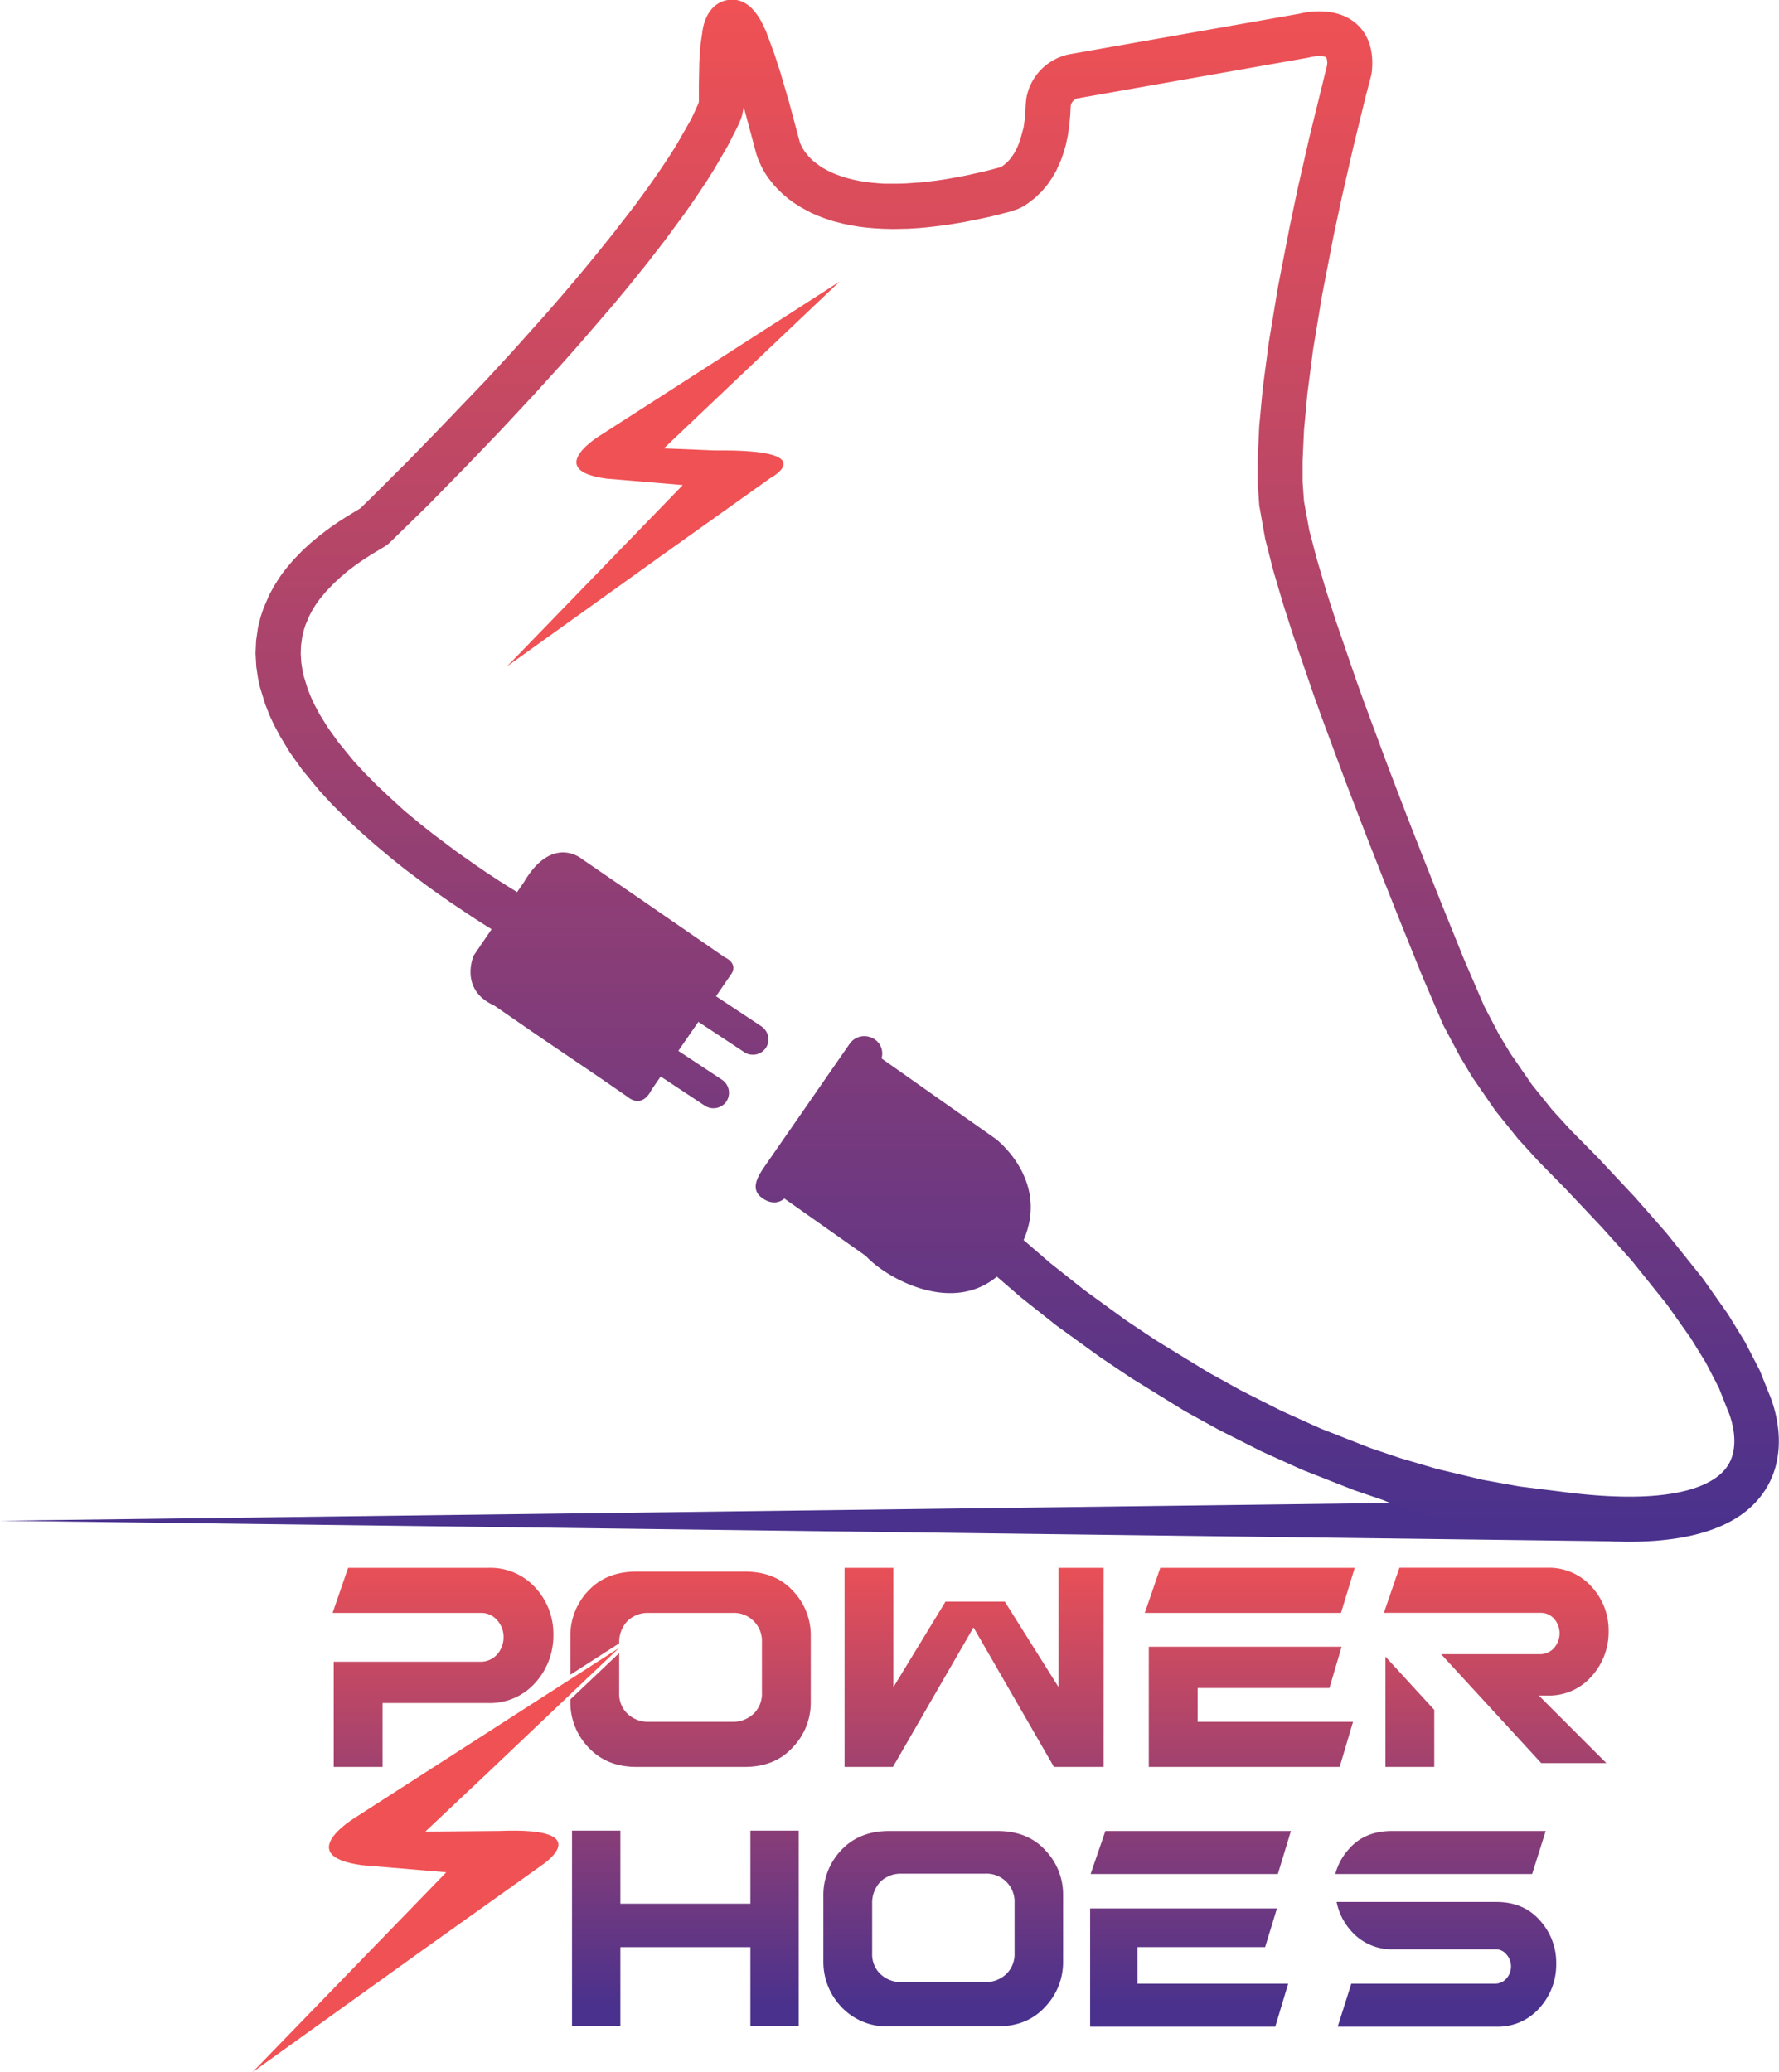 <svg xmlns="http://www.w3.org/2000/svg" xmlns:xlink="http://www.w3.org/1999/xlink" viewBox="0 0 473.63 551.73"><defs><style>.cls-1{fill:#f05154;}.cls-2{fill:url(#Dégradé_sans_nom_3);}.cls-3{fill:url(#Dégradé_sans_nom_3-2);}.cls-4{fill:url(#Dégradé_sans_nom_3-3);}.cls-5{fill:url(#Dégradé_sans_nom_3-4);}.cls-6{fill:url(#Dégradé_sans_nom_3-5);}.cls-7{fill:url(#Dégradé_sans_nom_3-6);}.cls-8{fill:url(#Dégradé_sans_nom_3-7);}.cls-9{fill:url(#Dégradé_sans_nom_3-8);}.cls-10{fill:url(#Dégradé_sans_nom_3-9);}.cls-11{fill:url(#linear-gradient);}.cls-12{fill:url(#Dégradé_sans_nom_4);}</style><linearGradient id="Dégradé_sans_nom_3" x1="566.39" y1="433.94" x2="566.39" y2="556.6" gradientUnits="userSpaceOnUse"><stop offset="0" stop-color="#f05154"/><stop offset="1" stop-color="#49318d"/></linearGradient><linearGradient id="Dégradé_sans_nom_3-2" x1="432.6" y1="433.94" x2="432.6" y2="556.6" xlink:href="#Dégradé_sans_nom_3"/><linearGradient id="Dégradé_sans_nom_3-3" x1="440.83" y1="433.94" x2="440.83" y2="556.6" xlink:href="#Dégradé_sans_nom_3"/><linearGradient id="Dégradé_sans_nom_3-4" x1="365.33" y1="433.94" x2="365.33" y2="556.6" xlink:href="#Dégradé_sans_nom_3"/><linearGradient id="Dégradé_sans_nom_3-5" x1="299.42" y1="433.94" x2="299.42" y2="556.6" xlink:href="#Dégradé_sans_nom_3"/><linearGradient id="Dégradé_sans_nom_3-6" x1="579.84" y1="433.94" x2="579.84" y2="556.6" xlink:href="#Dégradé_sans_nom_3"/><linearGradient id="Dégradé_sans_nom_3-7" x1="514.21" y1="433.94" x2="514.21" y2="556.6" xlink:href="#Dégradé_sans_nom_3"/><linearGradient id="Dégradé_sans_nom_3-8" x1="498.44" y1="433.94" x2="498.44" y2="556.6" xlink:href="#Dégradé_sans_nom_3"/><linearGradient id="Dégradé_sans_nom_3-9" x1="182.47" y1="411.85" x2="182.47" y2="534.51" xlink:href="#Dégradé_sans_nom_3"/><linearGradient id="linear-gradient" y1="404.9" x2="430.65" y2="404.9" gradientUnits="userSpaceOnUse"><stop offset="1" stop-color="#49318d"/><stop offset="1" stop-color="#f05154"/></linearGradient><linearGradient id="Dégradé_sans_nom_4" x1="452.3" y1="432.6" x2="452.3" y2="22.09" gradientUnits="userSpaceOnUse"><stop offset="0" stop-color="#49318d"/><stop offset="1" stop-color="#f05154"/></linearGradient></defs><g id="Layer_8" data-name="Layer 8"><path class="cls-1" d="M346.33,460.84,276.25,505.9s-17.19,10.25,1.56,12.8l22.48,1.9-20.46,21.11L248.7,573.82l46-33,31.2-22.23s15-10.05-11.36-9l-19.83.18L311.43,494Z" transform="translate(-181.48 -22.09)"/><path class="cls-2" d="M591.36,533.31c-2.88-3.22-6.7-4.81-11.51-4.81H537.33a16.43,16.43,0,0,0,3.95,7.81,14.33,14.33,0,0,0,11.21,4.79h27.16a3.66,3.66,0,0,1,2.89,1.37,4.82,4.82,0,0,1,0,6.41,4,4,0,0,1-3,1.38H541.24l-3.62,11.45h42.23a14.73,14.73,0,0,0,11.51-5,17.16,17.16,0,0,0,4.44-11.85A16.66,16.66,0,0,0,591.36,533.31ZM552.13,509.6c-4.8,0-8.55,1.51-11.33,4.59a16.13,16.13,0,0,0-3.82,6.87h52.41L593,509.6Z" transform="translate(-181.48 -22.09)"/><path class="cls-3" d="M400.69,526.9a17.32,17.32,0,0,1,4.72-12.16c3.18-3.41,7.44-5.14,12.8-5.14H447c5.42,0,9.69,1.73,12.79,5.14a17,17,0,0,1,4.72,12V544.4a17.15,17.15,0,0,1-4.75,12c-3.18,3.5-7.41,5.23-12.76,5.23H418.21a16.59,16.59,0,0,1-12.77-5.23,17.36,17.36,0,0,1-4.75-12.07Zm43,22.94a8,8,0,0,0,5.69-2.14,7.36,7.36,0,0,0,2.21-5.64V528.79a7.46,7.46,0,0,0-7.9-7.82H421.54a7.71,7.71,0,0,0-5.66,2.14,8.11,8.11,0,0,0-2.2,5.68v13.39a7.24,7.24,0,0,0,2.2,5.52,7.93,7.93,0,0,0,5.66,2.14Z" transform="translate(-181.48 -22.09)"/><path class="cls-4" d="M433.2,448.54H449l14.31,22.77V439.54h12v53H462.08L440.66,455.4l-21.45,37.14H406.33v-53h13v31.77Z" transform="translate(-181.48 -22.09)"/><path class="cls-5" d="M392.6,445.69c-3.11-3.42-7.39-5.15-12.84-5.15H350.9c-5.37,0-9.65,1.73-12.84,5.15a17.33,17.33,0,0,0-4.73,12.16V468l13-8.36v-.24a8.14,8.14,0,0,1,2.21-5.71,7.72,7.72,0,0,1,5.67-2.15h22.21a7.48,7.48,0,0,1,7.91,7.86v13.32a7.41,7.41,0,0,1-2.21,5.67,8,8,0,0,1-5.7,2.15H354.21a7.92,7.92,0,0,1-5.67-2.15,7.25,7.25,0,0,1-2.21-5.54V462.23l-13,12.34v.67a17.34,17.34,0,0,0,4.77,12.07c3.26,3.5,7.5,5.23,12.8,5.23h28.86c5.37,0,9.61-1.73,12.8-5.23a17.12,17.12,0,0,0,4.77-11.95V457.73A17,17,0,0,0,392.6,445.69Z" transform="translate(-181.48 -22.09)"/><path class="cls-6" d="M324,444.8a16.14,16.14,0,0,0-12.54-5.26H274.16l-4.13,12h39.36a5.56,5.56,0,0,1,4.43,1.92,6.61,6.61,0,0,1,1.73,4.53,6.92,6.92,0,0,1-1.73,4.62,5.88,5.88,0,0,1-4.55,1.93H270.33v28h13v-17h28.12a16.15,16.15,0,0,0,12.54-5.4,18.66,18.66,0,0,0,4.82-12.78A18.08,18.08,0,0,0,324,444.8Z" transform="translate(-181.48 -22.09)"/><path class="cls-7" d="M550.33,463.17v29.37h13V477.36Zm40.83,10.37h2.28a15,15,0,0,0,11.73-5.07,17.58,17.58,0,0,0,4.58-12.06,17.08,17.08,0,0,0-4.58-11.89,15.2,15.2,0,0,0-11.83-5H554.05l-4.13,12h41.65a4.68,4.68,0,0,1,3.7,1.62,5.88,5.88,0,0,1-.3,8,5,5,0,0,1-3.51,1.39h-26.3l26.65,29h17.33Z" transform="translate(-181.48 -22.09)"/><path class="cls-8" d="M500.33,480.54v-9h35.09l3.25-11H487.33v32h50.82l3.55-12Zm-9.94-41-4.12,12H538.5l3.65-12Z" transform="translate(-181.48 -22.09)"/><path class="cls-9" d="M484.3,550.26v-9.74h34l3.15-10.3H471.71v31.49H521l3.44-11.45Zm-8.52-40.66-3.94,11.46h49.85l3.48-11.46Z" transform="translate(-181.48 -22.09)"/><polygon class="cls-10" points="199.78 487.42 199.78 506.87 165.16 506.87 165.16 506.85 165.16 487.42 152.29 487.42 152.29 506.85 152.29 509.44 152.29 539.42 165.16 539.42 165.16 518.44 199.78 518.44 199.78 539.42 212.65 539.42 212.65 487.42 199.78 487.42"/></g><g id="Layer_7" data-name="Layer 7"><polygon class="cls-11" points="430.65 410.4 0 404.9 430.65 399.4 430.65 410.4"/></g><g id="Layer_5" data-name="Layer 5"><path class="cls-12" d="M549.74,421.5,542,418.86l-13.91-5.47-10.81-4.89L506,402.8l-9.08-5L482.65,389l-8.35-5.61L462.71,375l-9.41-7.46L446.89,362c-12.28,10.2-29.66.21-34.88-5.49L402.78,350l-12.49-8.8s-2.31,2.4-5.85-.1-1-6.12,1-9l10.25-14.79,8.17-11.79,3.89-5.6a4.75,4.75,0,0,1,6-1.43,4.52,4.52,0,0,1,2.42,5.41l5.37,3.78,8.15,5.75,7.74,5.45,9.17,6.47s14.35,10.9,7.4,26.92l7.08,6.1,9,7.14,11.2,8.14,8,5.34,13.83,8.46,8.64,4.79,10.86,5.48,10.32,4.66,13.37,5.25,8,2.7,9.72,2.86,12.21,2.91,9.81,1.77,11.21,1.4c31,4.08,40.75-2.24,43.82-6.37,4.48-6,.58-14.86.54-15l-.13-.29-2.38-6-3.42-6.62-4.08-6.63-6.32-8.94-9.38-11.69L608,348.92l-9.8-10.39L591,331.2l-5.38-5.91-6-7.46-6.2-9-3.26-5.46L565.71,295,560.14,282,554,266.8l-4.37-11L545,244l-5.19-13.54-6.45-17.38-2.12-5.91-5.5-16-2.56-8L520.47,174l-2.14-8.36-1.6-9-.42-6.15,0-5.77v-.31l.42-8.84.94-10.08,1.61-12.23,2.42-14.66,3.17-16.32L527,72.16l3.1-13.59,4.65-18.93a4.13,4.13,0,0,0-.18-2.3c-.46-.35-2.62-.43-4.34,0l-.53.12-61.21,10.8a2.49,2.49,0,0,0-1.93,1.9l-.06.73-.07,1.62-.28,3.14-.39,2.6-.51,2.39-.57,2-.77,2.18-1.23,2.74-1,1.73-1.21,1.8-1.6,1.93-1.78,1.71-1.61,1.26L454,77l-1.56.76-1.8.6-3.77,1-2.74.64-5.58,1.14-3.25.56-2.84.43-4.3.5-2.16.19-2.85.17-3.85.08L416.46,83l-2.22-.13-2.26-.2-1.77-.22-2-.33-2.26-.46-2.64-.68L401,80.22l-1.86-.71-1.53-.67L396,78l-1.54-.87-1.58-1-1.5-1.1-1.56-1.32-1.21-1.17-1.06-1.15-1.32-1.65-1-1.44-1-1.79-.89-2-.47-1.33-3.39-12.65-.21,1.23L379,53l-.31.89-.81,1.85-2.61,5.13L371.71,67l-2,3.2-3.14,4.72-2.73,3.91-5.39,7.32L354,91.9l-5.23,6.5-4.23,5.09-9,10.44-3.71,4.19-7.91,8.73-9.14,9.82-9.6,10-9.8,10L285.1,166.71l-.54.43-.63.44-3.67,2.21-2,1.3-2,1.37-2.17,1.64-2,1.71-1.6,1.47-2.09,2.17-1.48,1.76-.78,1-.72,1.07-.76,1.23-.79,1.49-1.09,2.58-.41,1.27-.43,1.83-.32,2.33-.07,2.19.15,2.34.32,2.1.31,1.42,1.14,3.67.86,2.1.84,1.81,1.36,2.57,2.26,3.64,2.8,3.91,4.09,5,2.77,3,3.34,3.38,3.68,3.46L289.2,238l4.39,3.64,3.23,2.55,6.14,4.61,5.07,3.57,2.92,2,3.19,2.1,3.16,2,1.85,1.14,1.77-2.56c7.58-12.92,15.42-6.3,15.42-6.3L351.28,261l13.15,9.07,9.95,6.87c3.76,1.81,1.88,4.37,1.88,4.37l-3.79,5.51-.36.53,12.07,8a4.2,4.2,0,0,1,1.52,5.18l0,0,0,0v0a3.81,3.81,0,0,1-.29.52,3.48,3.48,0,0,1-.41.52,4.17,4.17,0,0,1-5.38.66l-12.21-8.07-.26.38-4.77,6.91-.3.44,11.61,7.68a4.18,4.18,0,0,1,1.39,5.43,3.35,3.35,0,0,1-.21.36c-.09.13-.18.26-.28.38l0,0a4.21,4.21,0,0,1-5.46.75l-11.75-7.77-.33.46-1.49,2.17-.61.88c-2.65,5.25-6.24,2-6.24,2l-6.94-4.79L324.5,297.71l-11.44-7.89c-9.5-4.28-5.46-13.32-5.46-13.32l4.76-7-1.45-.89-3.3-2.12-6.45-4.3-5.32-3.75-6.4-4.8L286,250.9,281.33,247l-4.07-3.6-4-3.76L269.63,236l-3.16-3.46L261.9,227l-3.26-4.58L256,218.05l-1.67-3.15-1.1-2.38-1.17-3-1.42-4.63-.48-2.25-.45-3.07-.2-3.49.15-3.4.5-3.49.68-2.78.75-2.26,1.53-3.57,1.18-2.2,1.09-1.76,1-1.5,1.15-1.53,2-2.37,2.62-2.7,2.07-1.89,2.5-2.08,2.58-1.93,2.34-1.62,2.31-1.48,3.45-2.09,2.87-2.79,9.45-9.42,8.76-9L311,123.16l6.76-7.34,8.78-9.81,4.48-5.15,4.32-5.09,4.14-5,5.09-6.32,6-7.76,3.59-4.92,2.59-3.71,3-4.47,1.84-2.93,3.94-6.89L367,50.58l.44-1,.1-.49,0-4.38.11-6,.32-4.66.58-4c.73-4.45,3.21-7.39,6.65-7.95,3.64-.6,6.7,1.44,9.12,6l1.09,2.31L386,32l1.56,4.19,1.68,5.17,2.29,7.82,2.95,11,.48,1,.5.86.48.68.77.95.52.56.69.65,1,.8.87.63,1,.63,1,.54,1.1.54,1,.43,1.3.49,1.62.52,2,.5,1.68.34,2.94.42,1.85.16L417,71l2.27,0h1.37l2-.07,4.38-.31,3.82-.45,2.57-.38,5.08-.93,5.53-1.24,3.77-1,.4-.21.48-.31,1-.86.66-.72.48-.62.68-1,.8-1.52.41-1,.5-1.44.35-1.3L454,56l.27-1.87.21-2.46.07-1.6.14-1.57a14.49,14.49,0,0,1,11.74-12l61-10.76c1.89-.47,9.66-2,15,2.54,2.4,2,5.08,6,4.25,13.13l-.14.76L545,48.05l-3.24,13.28-3.07,13.42-2.14,10-3.11,16.08-2.37,14.31L529.54,127l-.89,9.6-.38,8.26,0,5.41.37,5.25,1.42,7.8,2,7.62,2.61,8.82,2.48,7.72,5.41,15.75,2.07,5.77,6.41,17.27,5.15,13.44,4.58,11.71,4.35,10.93,6.11,15.12,5.4,12.54,4,7.64,2.92,4.85,5.76,8.36,5.46,6.78,4.93,5.4,7.14,7.22,10,10.68,8.16,9.28,9.79,12.22,6.74,9.57,4.52,7.36L650,387l2.45,6.14c.84,1.91,6.4,15.63-1.81,26.83-6.15,8.4-18.13,12.62-35.73,12.62l-.51,0S574.1,432,549.74,421.5Z" transform="translate(-181.48 -22.09)"/></g><g id="Layer_6" data-name="Layer 6"><path class="cls-1" d="M405,97.07l-63.54,40.84s-15.58,9.3,1.42,11.61l20.38,1.72-18.55,19.14-28.22,29.11,41.73-29.91,28.28-20.15s14.52-7.75-14.71-7.4l-13.56-.56,15.13-14.37Z" transform="translate(-181.48 -22.09)"/></g></svg>